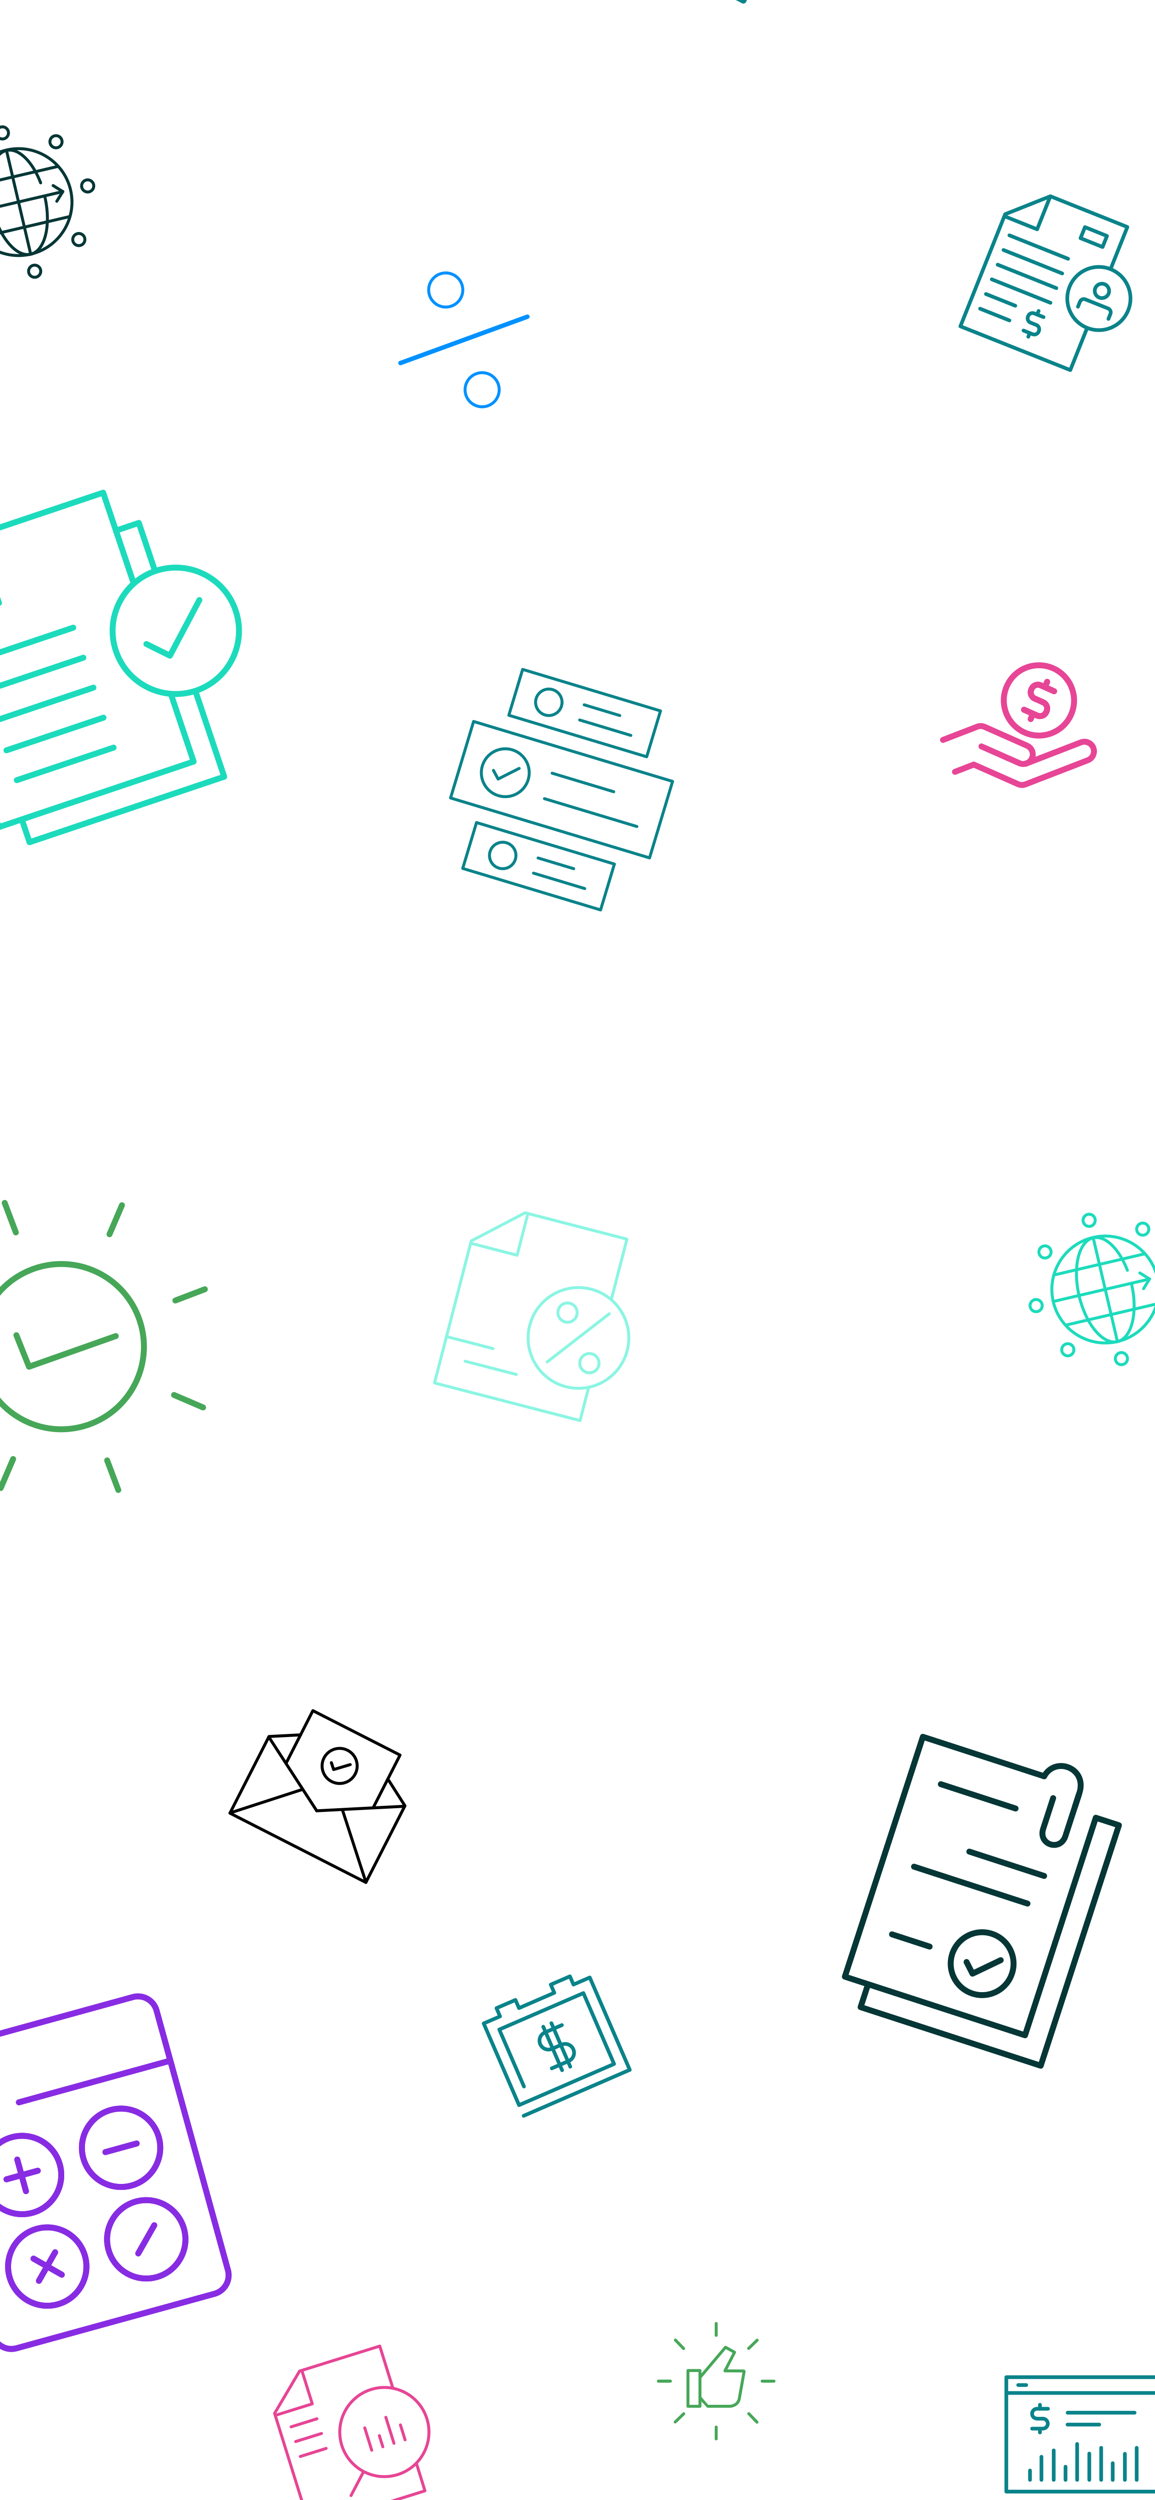 <svg width="390" height="844" viewBox="0 0 390 844" fill="none" xmlns="http://www.w3.org/2000/svg">
<g clip-path="url(#clip0_881_23576)">
<path d="M347.219 113.672L347.664 112.557" stroke="#0A838A" stroke-width="1.25" stroke-linecap="round" stroke-linejoin="round"/>
<path d="M330.94 104.211L340.846 108.168" stroke="#0A838A" stroke-width="1.25" stroke-linecap="round" stroke-linejoin="round"/>
<path d="M345.596 111.588L348.692 112.824C349.101 112.987 349.511 112.965 349.915 112.781C350.318 112.598 350.601 112.251 350.764 111.843C350.927 111.434 350.961 110.988 350.795 110.577C350.629 110.167 350.335 109.862 349.938 109.704L347.957 108.912C347.549 108.749 347.266 108.45 347.1 108.039C346.934 107.628 346.968 107.182 347.132 106.774C347.295 106.365 347.577 106.018 347.98 105.835C348.384 105.651 348.807 105.634 349.204 105.792L352.361 107.053" stroke="#0A838A" stroke-width="1.25" stroke-linecap="round" stroke-linejoin="round"/>
<path d="M332.919 99.258L342.824 103.215" stroke="#0A838A" stroke-width="1.25" stroke-linecap="round" stroke-linejoin="round"/>
<path d="M350.246 106.094L350.691 104.979" stroke="#0A838A" stroke-width="1.25" stroke-linecap="round" stroke-linejoin="round"/>
<path d="M334.897 94.306L354.708 102.219" stroke="#0A838A" stroke-width="1.25" stroke-linecap="round" stroke-linejoin="round"/>
<path d="M336.876 89.353L356.687 97.266" stroke="#0A838A" stroke-width="1.25" stroke-linecap="round" stroke-linejoin="round"/>
<path d="M338.854 84.4L358.665 92.314" stroke="#0A838A" stroke-width="1.25" stroke-linecap="round" stroke-linejoin="round"/>
<path d="M340.833 79.447L360.644 87.361" stroke="#0A838A" stroke-width="1.25" stroke-linecap="round" stroke-linejoin="round"/>
<path d="M367.092 110.684C372.563 112.869 378.769 110.206 380.954 104.735C383.14 99.264 380.476 93.058 375.006 90.872C369.535 88.687 363.329 91.35 361.143 96.821C358.958 102.292 361.621 108.498 367.092 110.684Z" stroke="#0A838A" stroke-width="1.25" stroke-linecap="round" stroke-linejoin="round"/>
<path d="M364.859 80.401L372.296 83.386L373.785 79.659L366.348 76.674L364.859 80.401Z" stroke="#0A838A" stroke-width="1.25" stroke-linecap="round" stroke-linejoin="round"/>
<path d="M339.334 73.062L350.205 77.405L354.508 66.633" stroke="#0A838A" stroke-width="1.25" stroke-linecap="round" stroke-linejoin="round"/>
<path d="M375.038 90.756L380.664 76.636L354.662 66.249L339.403 72.315L324.288 110.154L361.399 124.935L367.062 110.758" stroke="#0A838A" stroke-width="1.25" stroke-linecap="round" stroke-linejoin="round"/>
<path d="M371.178 100.456C372.422 100.953 373.834 100.347 374.331 99.103C374.828 97.858 374.222 96.446 372.978 95.949C371.733 95.452 370.321 96.058 369.824 97.302C369.327 98.547 369.933 99.959 371.178 100.456Z" stroke="#0A838A" stroke-width="1.25" stroke-linecap="round" stroke-linejoin="round"/>
<path d="M363.986 103.542L364.669 101.833C364.926 101.189 365.716 100.758 366.471 101.06L374.185 104.141C374.829 104.399 375.26 105.188 374.958 105.943L374.276 107.652" stroke="#0A838A" stroke-width="1.25" stroke-linecap="round" stroke-linejoin="round"/>
</g>
<g clip-path="url(#clip1_881_23576)">
<path d="M178.082 106.913L135.226 122.554" stroke="#0091FF" stroke-width="1.5" stroke-linecap="round" stroke-linejoin="round"/>
<path d="M160.369 136.793C163.253 138.135 166.68 136.884 168.022 134C169.364 131.115 168.113 127.689 165.229 126.347C162.344 125.005 158.918 126.256 157.576 129.14C156.234 132.025 157.484 135.451 160.369 136.793Z" stroke="#0091FF" stroke-linecap="round" stroke-linejoin="round"/>
<path d="M148.079 103.12C150.964 104.462 154.39 103.212 155.732 100.327C157.074 97.443 155.824 94.016 152.939 92.674C150.055 91.332 146.628 92.583 145.286 95.468C143.944 98.352 145.195 101.778 148.079 103.12Z" stroke="#0091FF" stroke-linecap="round" stroke-linejoin="round"/>
</g>
<path d="M347.787 837.167V834.007" stroke="#0A838A" stroke-width="1.25" stroke-linecap="round" stroke-linejoin="round"/>
<path d="M359.787 837.167V832.727" stroke="#0A838A" stroke-width="1.25" stroke-linecap="round" stroke-linejoin="round"/>
<path d="M375.72 837.167V831.541" stroke="#0A838A" stroke-width="1.25" stroke-linecap="round" stroke-linejoin="round"/>
<path d="M351.653 837.167V829.367" stroke="#0A838A" stroke-width="1.25" stroke-linecap="round" stroke-linejoin="round"/>
<path d="M379.827 837.167V828.367" stroke="#0A838A" stroke-width="1.25" stroke-linecap="round" stroke-linejoin="round"/>
<path d="M367.813 837.167V828.287" stroke="#0A838A" stroke-width="1.25" stroke-linecap="round" stroke-linejoin="round"/>
<path d="M355.8 837.167V827.221" stroke="#0A838A" stroke-width="1.25" stroke-linecap="round" stroke-linejoin="round"/>
<path d="M383.813 837.167V826.354" stroke="#0A838A" stroke-width="1.25" stroke-linecap="round" stroke-linejoin="round"/>
<path d="M371.827 837.167V826.354" stroke="#0A838A" stroke-width="1.25" stroke-linecap="round" stroke-linejoin="round"/>
<path d="M363.707 837.167V825.047" stroke="#0A838A" stroke-width="1.25" stroke-linecap="round" stroke-linejoin="round"/>
<path d="M351.147 821.167V820.034" stroke="#0A838A" stroke-width="1.25" stroke-linecap="round" stroke-linejoin="round"/>
<path d="M371.173 818.501H360.467" stroke="#0A838A" stroke-width="1.25" stroke-linecap="round" stroke-linejoin="round"/>
<path d="M351.653 816.514H350.387C349.947 816.514 349.307 816.341 348.987 816.021C348.667 815.701 348.493 815.274 348.493 814.834C348.493 814.394 348.667 813.967 348.987 813.647C349.307 813.327 349.733 813.154 350.173 813.154H353.853" stroke="#0A838A" stroke-width="1.25" stroke-linecap="round" stroke-linejoin="round"/>
<path d="M351.667 816.501H352.12C352.56 816.501 352.987 816.674 353.307 816.994C353.627 817.314 353.8 817.741 353.8 818.181C353.8 818.621 353.627 819.047 353.307 819.367C352.987 819.687 352.56 819.861 352.12 819.861H348.507" stroke="#0A838A" stroke-width="1.25" stroke-linecap="round" stroke-linejoin="round"/>
<path d="M383.107 814.487H360.507" stroke="#0A838A" stroke-width="1.25" stroke-linecap="round" stroke-linejoin="round"/>
<path d="M351.147 813.141V811.834" stroke="#0A838A" stroke-width="1.25" stroke-linecap="round" stroke-linejoin="round"/>
<path d="M340.24 807.834H391.36" stroke="#0A838A" stroke-width="1.25" stroke-linecap="round" stroke-linejoin="round"/>
<path d="M346.507 805.154H343.813" stroke="#0A838A" stroke-width="1.25" stroke-linecap="round" stroke-linejoin="round"/>
<path d="M391.8 841.127H339.8V802.501H391.8V841.127Z" stroke="#0A838A" stroke-width="1.25" stroke-linecap="round" stroke-linejoin="round"/>
<path d="M241.83 823.324V819.334" stroke="#46A758" stroke-linecap="round" stroke-linejoin="round"/>
<path d="M228 817.624L230.87 814.844" stroke="#46A758" stroke-linecap="round" stroke-linejoin="round"/>
<path d="M252.83 814.804L255.6 817.684" stroke="#46A758" stroke-linecap="round" stroke-linejoin="round"/>
<path d="M261.35 803.844H257.35" stroke="#46A758" stroke-linecap="round" stroke-linejoin="round"/>
<path d="M226.35 803.844H222.35" stroke="#46A758" stroke-linecap="round" stroke-linejoin="round"/>
<path d="M226.35 803.844H222.35" stroke="#46A758" stroke-linecap="round" stroke-linejoin="round"/>
<path d="M236.35 800.254H232.3V812.334H236.35V800.254Z" stroke="#46A758" stroke-linecap="round" stroke-linejoin="round"/>
<path d="M236.36 809.364C236.36 809.364 238.87 812.314 238.91 812.324H246.17C247.87 812.354 249.39 811.354 249.64 809.674L251.26 800.634C251.28 800.514 251.19 800.394 251.07 800.394L244.79 800.364L248.02 794.124C248.02 794.124 248.02 794.084 248.01 794.074L245.01 792.414C245.01 792.414 244.98 792.414 244.97 792.414L236.38 802.564" stroke="#46A758" stroke-linecap="round" stroke-linejoin="round"/>
<path d="M252.79 792.794L255.66 790.014" stroke="#46A758" stroke-linecap="round" stroke-linejoin="round"/>
<path d="M228.06 789.954L230.83 792.834" stroke="#46A758" stroke-linecap="round" stroke-linejoin="round"/>
<path d="M241.83 784.374V788.374" stroke="#46A758" stroke-linecap="round" stroke-linejoin="round"/>
<g clip-path="url(#clip2_881_23576)">
<path d="M176.823 714.263L212.648 698.748L199.144 667.567L193.675 669.935L193.643 669.96L192.438 667.18L185.978 669.977L187.17 672.73L175.241 677.897L174.049 675.144L167.644 677.917L168.848 680.698L163.32 683.081L175.261 710.656L207.351 696.759L196.991 672.836L168.59 685.136L176.92 704.37" stroke="#0A838A" stroke-width="1.25" stroke-linecap="round" stroke-linejoin="round"/>
<path d="M192.547 697.678L186.193 683.005" stroke="#0A838A" stroke-width="1.25" stroke-linecap="round" stroke-linejoin="round"/>
<path d="M189.794 698.87L183.44 684.197" stroke="#0A838A" stroke-width="1.25" stroke-linecap="round" stroke-linejoin="round"/>
<path d="M186.318 698.24L192.025 695.768C192.76 695.45 193.339 694.851 193.63 694.114C193.927 693.365 193.909 692.544 193.591 691.81C193.273 691.076 192.674 690.496 191.937 690.205C191.188 689.908 190.367 689.926 189.633 690.244L186.375 691.655C185.641 691.973 184.808 691.985 184.071 691.694C183.322 691.397 182.735 690.823 182.417 690.089C182.099 689.355 182.087 688.521 182.378 687.784C182.675 687.035 183.249 686.448 183.983 686.13L189.728 683.643" stroke="#0A838A" stroke-width="1.25" stroke-linecap="round" stroke-linejoin="round"/>
</g>
<g clip-path="url(#clip3_881_23576)">
<path d="M328.706 258.146L322.456 260.561" stroke="#E74595" stroke-width="2" stroke-linecap="round" stroke-linejoin="round"/>
<path d="M331.395 251.973L344.19 257.636C345.822 258.359 347.726 257.623 348.449 255.991C349.171 254.358 348.435 252.454 346.803 251.731L332.461 245.383C331.669 245.033 330.762 245.005 329.961 245.324L318.412 249.786" stroke="#E74595" stroke-width="2" stroke-linecap="round" stroke-linejoin="round"/>
<path d="M355.612 225.603C352.612 224.275 349.357 224.299 346.528 225.372C343.701 226.474 341.288 228.65 339.96 231.651C337.314 237.628 340.018 244.652 346.007 247.303C351.996 249.954 359.014 247.232 361.66 241.255C364.305 235.278 361.601 228.254 355.612 225.603V225.603Z" stroke="#E74595" stroke-width="2" stroke-linecap="round" stroke-linejoin="round"/>
<path d="M352.876 231.784L353.588 230.176" stroke="#E74595" stroke-width="2" stroke-linecap="round" stroke-linejoin="round"/>
<path d="M348.032 242.73L348.743 241.122" stroke="#E74595" stroke-width="2" stroke-linecap="round" stroke-linejoin="round"/>
<path d="M345.775 239.592L350.251 241.574C350.839 241.834 351.45 241.817 352.056 241.583C352.662 241.349 353.085 240.847 353.345 240.259C353.605 239.671 353.692 239.021 353.458 238.415C353.224 237.809 352.826 237.345 352.238 237.085L349.382 235.821C348.794 235.56 348.396 235.097 348.162 234.491C347.927 233.885 348.014 233.235 348.275 232.647C348.535 232.059 348.958 231.557 349.564 231.323C350.17 231.089 350.78 231.072 351.368 231.332L355.929 233.351" stroke="#E74595" stroke-width="2" stroke-linecap="round" stroke-linejoin="round"/>
<path d="M352.876 231.784L353.588 230.176" stroke="#E74595" stroke-width="2" stroke-linecap="round" stroke-linejoin="round"/>
<path d="M348.032 242.73L348.743 241.122" stroke="#E74595" stroke-width="2" stroke-linecap="round" stroke-linejoin="round"/>
<path d="M345.775 239.592L350.251 241.574C350.839 241.834 351.45 241.817 352.056 241.583C352.662 241.349 353.085 240.847 353.345 240.259C353.605 239.671 353.692 239.021 353.458 238.415C353.224 237.809 352.826 237.345 352.238 237.085L349.382 235.821C348.794 235.56 348.396 235.097 348.162 234.491C347.927 233.885 348.014 233.235 348.275 232.647C348.535 232.059 348.958 231.557 349.564 231.323C350.17 231.089 350.78 231.072 351.368 231.332L355.929 233.351" stroke="#E74595" stroke-width="2" stroke-linecap="round" stroke-linejoin="round"/>
<path d="M346.453 257.777L364.996 250.612C366.659 249.97 368.531 250.799 369.173 252.461C369.815 254.123 368.987 255.995 367.324 256.637L346.265 264.784C345.451 265.099 344.557 265.076 343.765 264.725L328.846 258.122" stroke="#E74595" stroke-width="2" stroke-linecap="round" stroke-linejoin="round"/>
</g>
<g clip-path="url(#clip4_881_23576)">
<path d="M38.357 252.374L5.678 263.37" stroke="#1CDBBC" stroke-width="2" stroke-linecap="round" stroke-linejoin="round"/>
<path d="M66.039 233.465L75.709 262.202L9.97 284.322L7.402 276.689" stroke="#1CDBBC" stroke-width="2" stroke-linecap="round" stroke-linejoin="round"/>
<path d="M-4.637 233.05L28.144 222.02" stroke="#1CDBBC" stroke-width="2" stroke-linecap="round" stroke-linejoin="round"/>
<path d="M66.165 233.17C77.332 229.412 83.338 217.314 79.581 206.147C75.823 194.98 63.725 188.973 52.558 192.731C41.391 196.488 35.385 208.587 39.142 219.754C42.9 230.921 54.998 236.927 66.165 233.17Z" stroke="#1CDBBC" stroke-width="2" stroke-linecap="round" stroke-linejoin="round"/>
<path d="M49.44 217.414L57.378 221.355L67.318 202.564" stroke="#1CDBBC" stroke-width="2" stroke-linecap="round" stroke-linejoin="round"/>
<path d="M24.733 211.885L-7.794 222.83" stroke="#1CDBBC" stroke-width="2" stroke-linecap="round" stroke-linejoin="round"/>
<path d="M45.013 196.564L39.145 179.125L46.879 176.522L52.262 192.521" stroke="#1CDBBC" stroke-width="2" stroke-linecap="round" stroke-linejoin="round"/>
<path d="M-22.543 211.023L-0.352 203.557L-7.742 181.593" stroke="#1CDBBC" stroke-width="2" stroke-linecap="round" stroke-linejoin="round"/>
<path d="M-7.93 180.7L-23.531 210.512L-0.408 279.232L65.381 257.096L57.778 234.501" stroke="#1CDBBC" stroke-width="2" stroke-linecap="round" stroke-linejoin="round"/>
<path d="M2.175 253.294L34.956 242.264" stroke="#1CDBBC" stroke-width="2" stroke-linecap="round" stroke-linejoin="round"/>
<path d="M-1.235 243.159L31.546 232.129" stroke="#1CDBBC" stroke-width="2" stroke-linecap="round" stroke-linejoin="round"/>
<path d="M-8.031 180.734L34.834 166.311L39.511 180.211" stroke="#1CDBBC" stroke-width="2" stroke-linecap="round" stroke-linejoin="round"/>
</g>
<g clip-path="url(#clip5_881_23576)">
<path d="M313.903 657.141L301.198 653.008" stroke="#063636" stroke-width="2" stroke-linecap="round" stroke-linejoin="round"/>
<path d="M308.63 630.16L346.948 642.623" stroke="#063636" stroke-width="2" stroke-linecap="round" stroke-linejoin="round"/>
<path d="M352.563 633.289L327.306 625.074" stroke="#063636" stroke-width="2" stroke-linecap="round" stroke-linejoin="round"/>
<path d="M342.919 610.523L317.687 602.316" stroke="#063636" stroke-width="2" stroke-linecap="round" stroke-linejoin="round"/>
<path d="M352.571 599.641L311.617 586.32L285.28 667.291L346.116 687.079L370.003 613.64L377.814 616.18L351.411 697.354L290.6 677.575L293.091 669.916" stroke="#063636" stroke-width="2" stroke-linecap="round" stroke-linejoin="round"/>
<path d="M328.346 672.999C333.92 674.812 339.909 671.763 341.722 666.189C343.535 660.615 340.486 654.626 334.912 652.813C329.338 651 323.349 654.049 321.536 659.623C319.723 665.197 322.772 671.186 328.346 672.999Z" stroke="#063636" stroke-width="2" stroke-linecap="round" stroke-linejoin="round"/>
<path d="M326.371 662.346L328.373 666.278L337.903 661.722" stroke="#063636" stroke-width="2" stroke-linecap="round" stroke-linejoin="round"/>
<path d="M355.61 607.023L352.245 617.37C350.496 622.746 358.003 625.187 359.751 619.811L364.346 605.686" stroke="#063636" stroke-width="2" stroke-linecap="round" stroke-linejoin="round"/>
<path d="M363.026 609.744L364.469 605.306C367.216 596.862 356.375 592.775 352.571 599.641" stroke="#063636" stroke-width="2" stroke-linecap="round" stroke-linejoin="round"/>
</g>
<g clip-path="url(#clip6_881_23576)">
<path d="M10.967 747.004C18.01 745.066 22.149 737.786 20.212 730.743C18.275 723.699 10.994 719.56 3.951 721.498C-3.092 723.435 -7.231 730.715 -5.294 737.759C-3.357 744.802 3.924 748.941 10.967 747.004Z" stroke="#882CE3" stroke-width="2" stroke-linecap="round" stroke-linejoin="round"/>
<path d="M12.755 732.794L2.188 735.701" stroke="#882CE3" stroke-width="2" stroke-linecap="round" stroke-linejoin="round"/>
<path d="M8.764 739.7L5.829 729.029" stroke="#882CE3" stroke-width="2" stroke-linecap="round" stroke-linejoin="round"/>
<path d="M44.392 737.81C51.435 735.872 55.575 728.592 53.637 721.549C51.7 714.505 44.42 710.366 37.376 712.304C30.333 714.241 26.194 721.521 28.131 728.564C30.069 735.608 37.349 739.747 44.392 737.81Z" stroke="#882CE3" stroke-width="2" stroke-linecap="round" stroke-linejoin="round"/>
<path d="M46.155 723.607L35.588 726.513" stroke="#882CE3" stroke-width="2" stroke-linecap="round" stroke-linejoin="round"/>
<path d="M44.867 674.178L-21.984 692.567C-25.449 693.52 -27.485 697.101 -26.532 700.566L-2.429 788.191C-1.476 791.656 2.105 793.693 5.57 792.739L72.421 774.351C75.885 773.398 77.922 769.817 76.969 766.352L52.866 678.726C51.913 675.262 48.331 673.225 44.867 674.178Z" stroke="#882CE3" stroke-width="2" stroke-linecap="round" stroke-linejoin="round"/>
<path d="M20.863 767.901L11.323 762.477" stroke="#882CE3" stroke-width="2" stroke-linecap="round" stroke-linejoin="round"/>
<path d="M13.136 769.971L18.616 760.332" stroke="#882CE3" stroke-width="2" stroke-linecap="round" stroke-linejoin="round"/>
<path d="M52.893 768.715C59.936 766.778 64.076 759.497 62.138 752.454C60.201 745.411 52.921 741.272 45.877 743.209C38.834 745.146 34.695 752.427 36.632 759.47C38.569 766.513 45.85 770.652 52.893 768.715Z" stroke="#882CE3" stroke-width="2" stroke-linecap="round" stroke-linejoin="round"/>
<path d="M52.088 751.208L46.683 760.716" stroke="#882CE3" stroke-width="2" stroke-linecap="round" stroke-linejoin="round"/>
<path d="M19.468 777.909C26.511 775.972 30.65 768.692 28.713 761.648C26.776 754.605 19.495 750.466 12.452 752.403C5.409 754.341 1.27 761.621 3.207 768.664C5.144 775.707 12.425 779.847 19.468 777.909Z" stroke="#882CE3" stroke-width="2" stroke-linecap="round" stroke-linejoin="round"/>
<path d="M56.954 695.8L6.379 709.712" stroke="#882CE3" stroke-width="2" stroke-linecap="round" stroke-linejoin="round"/>
<path d="M10.967 747.004C18.01 745.066 22.149 737.786 20.212 730.743C18.275 723.699 10.994 719.56 3.951 721.498C-3.092 723.435 -7.231 730.715 -5.294 737.759C-3.357 744.802 3.924 748.941 10.967 747.004Z" stroke="#882CE3" stroke-width="2" stroke-linecap="round" stroke-linejoin="round"/>
<path d="M12.755 732.794L2.188 735.701" stroke="#882CE3" stroke-width="2" stroke-linecap="round" stroke-linejoin="round"/>
<path d="M8.764 739.7L5.829 729.029" stroke="#882CE3" stroke-width="2" stroke-linecap="round" stroke-linejoin="round"/>
<path d="M44.392 737.81C51.435 735.872 55.575 728.592 53.637 721.549C51.7 714.505 44.42 710.366 37.376 712.304C30.333 714.241 26.194 721.521 28.131 728.564C30.069 735.608 37.349 739.747 44.392 737.81Z" stroke="#882CE3" stroke-width="2" stroke-linecap="round" stroke-linejoin="round"/>
<path d="M46.155 723.607L35.588 726.513" stroke="#882CE3" stroke-width="2" stroke-linecap="round" stroke-linejoin="round"/>
<path d="M44.867 674.178L-21.984 692.567C-25.449 693.52 -27.485 697.101 -26.532 700.566L-2.429 788.191C-1.476 791.656 2.105 793.693 5.57 792.739L72.421 774.351C75.885 773.398 77.922 769.817 76.969 766.352L52.866 678.726C51.913 675.262 48.331 673.225 44.867 674.178Z" stroke="#882CE3" stroke-width="2" stroke-linecap="round" stroke-linejoin="round"/>
<path d="M20.863 767.901L11.323 762.477" stroke="#882CE3" stroke-width="2" stroke-linecap="round" stroke-linejoin="round"/>
<path d="M13.136 769.971L18.616 760.332" stroke="#882CE3" stroke-width="2" stroke-linecap="round" stroke-linejoin="round"/>
<path d="M52.893 768.715C59.936 766.778 64.076 759.497 62.138 752.454C60.201 745.411 52.921 741.272 45.877 743.209C38.834 745.146 34.695 752.427 36.632 759.47C38.569 766.513 45.85 770.652 52.893 768.715Z" stroke="#882CE3" stroke-width="2" stroke-linecap="round" stroke-linejoin="round"/>
<path d="M52.088 751.208L46.683 760.716" stroke="#882CE3" stroke-width="2" stroke-linecap="round" stroke-linejoin="round"/>
<path d="M19.468 777.909C26.511 775.972 30.65 768.692 28.713 761.648C26.776 754.605 19.495 750.466 12.452 752.403C5.409 754.341 1.27 761.621 3.207 768.664C5.144 775.707 12.425 779.847 19.468 777.909Z" stroke="#882CE3" stroke-width="2" stroke-linecap="round" stroke-linejoin="round"/>
<path d="M56.954 695.8L6.379 709.712" stroke="#882CE3" stroke-width="2" stroke-linecap="round" stroke-linejoin="round"/>
</g>
<g clip-path="url(#clip7_881_23576)">
<path d="M96.644 595.158L105.651 577.489L108.049 578.712L135.076 592.49L126.033 610.229" stroke="black" stroke-linecap="round" stroke-linejoin="round"/>
<path d="M111.991 601.427C114.906 602.913 118.474 601.755 119.96 598.84C121.446 595.924 120.288 592.357 117.373 590.87C114.457 589.384 110.89 590.543 109.403 593.458C107.917 596.373 109.076 599.941 111.991 601.427Z" stroke="black" stroke-linecap="round" stroke-linejoin="round"/>
<path d="M136.653 609.763L106.945 611.296" stroke="black" stroke-linecap="round" stroke-linejoin="round"/>
<path d="M90.758 586.367L106.945 611.296" stroke="black" stroke-linecap="round" stroke-linejoin="round"/>
<path d="M111.893 595.053L112.654 597.366L118.256 595.705" stroke="black" stroke-linecap="round" stroke-linejoin="round"/>
<path d="M131.011 600.637L136.731 609.61L136.653 609.763L123.54 635.485L77.645 612.089L89.385 589.059L90.817 586.249L90.835 586.214L101.486 585.66" stroke="black" stroke-linecap="round" stroke-linejoin="round"/>
<path d="M115.628 610.998L123.564 635.438" stroke="black" stroke-linecap="round" stroke-linejoin="round"/>
<path d="M102.174 604.065L77.681 612.018" stroke="black" stroke-linecap="round" stroke-linejoin="round"/>
</g>
<g clip-path="url(#clip8_881_23576)">
<path d="M0.245 502.326L4.438 492.547" stroke="#46A758" stroke-width="2" stroke-linecap="round" stroke-linejoin="round"/>
<path d="M36.183 493.015L39.945 502.985" stroke="#46A758" stroke-width="2" stroke-linecap="round" stroke-linejoin="round"/>
<path d="M68.572 475.132L58.768 470.928" stroke="#46A758" stroke-width="2" stroke-linecap="round" stroke-linejoin="round"/>
<path d="M9.714 480.244C23.872 486.315 40.271 479.758 46.342 465.6C52.413 451.442 45.857 435.043 31.698 428.972C17.54 422.901 1.141 429.457 -4.93 443.616C-11.001 457.774 -4.445 474.173 9.714 480.244Z" stroke="#46A758" stroke-width="2" stroke-linecap="round" stroke-linejoin="round"/>
<path d="M5.535 450.743L9.791 461.388L39.097 451.033" stroke="#46A758" stroke-width="2" stroke-linecap="round" stroke-linejoin="round"/>
<path d="M59.215 439.029L69.171 435.232" stroke="#46A758" stroke-width="2" stroke-linecap="round" stroke-linejoin="round"/>
<path d="M1.59 406.081L5.352 416.05" stroke="#46A758" stroke-width="2" stroke-linecap="round" stroke-linejoin="round"/>
<path d="M41.177 406.865L36.974 416.668" stroke="#46A758" stroke-width="2" stroke-linecap="round" stroke-linejoin="round"/>
</g>
<g clip-path="url(#clip9_881_23576)">
<path d="M116.458 814.026C114.526 817.708 114.271 821.83 115.403 825.505C116.561 829.172 119.112 832.419 122.794 834.35C130.142 838.205 139.255 835.377 143.118 828.014C146.981 820.65 144.129 811.544 136.781 807.69C129.418 803.827 120.321 806.663 116.458 814.026V814.026Z" stroke="#E74595" stroke-linecap="round" stroke-linejoin="round"/>
<path d="M122.696 834.519L118.53 842.458" stroke="#E74595" stroke-linecap="round" stroke-linejoin="round"/>
<path d="M101.398 829.267L110.132 826.544" stroke="#E74595" stroke-linecap="round" stroke-linejoin="round"/>
<path d="M99.828 824.23L108.561 821.507" stroke="#E74595" stroke-linecap="round" stroke-linejoin="round"/>
<path d="M98.281 819.268L107.014 816.545" stroke="#E74595" stroke-linecap="round" stroke-linejoin="round"/>
<path d="M93.135 815.331L105.44 811.495L102.041 800.594" stroke="#E74595" stroke-linecap="round" stroke-linejoin="round"/>
<path d="M132.612 806.048L128.233 792.001L101.155 800.444L92.724 814.717L104.663 853.009L143.494 840.861L140.627 831.664" stroke="#E74595" stroke-linecap="round" stroke-linejoin="round"/>
<path d="M129.263 825.996L128.091 822.236" stroke="#E74595" stroke-linecap="round" stroke-linejoin="round"/>
<path d="M136.781 823.652L135.211 818.614" stroke="#E74595" stroke-linecap="round" stroke-linejoin="round"/>
<path d="M125.517 827.164L123.161 819.608" stroke="#E74595" stroke-linecap="round" stroke-linejoin="round"/>
<path d="M133.022 824.824L130.284 816.04" stroke="#E74595" stroke-linecap="round" stroke-linejoin="round"/>
</g>
<g clip-path="url(#clip10_881_23576)">
<path d="M207.456 291.7L160.905 277.683L156.243 293.165L202.794 307.182L207.456 291.7Z" stroke="#0A838A" stroke-linecap="round" stroke-linejoin="round"/>
<path d="M180.152 294.761L197.444 299.968" stroke="#0A838A" stroke-linecap="round" stroke-linejoin="round"/>
<path d="M181.694 289.64L193.711 293.259" stroke="#0A838A" stroke-linecap="round" stroke-linejoin="round"/>
<path d="M168.459 293.064C170.82 293.775 173.311 292.437 174.022 290.075C174.733 287.714 173.395 285.223 171.034 284.512C168.672 283.801 166.181 285.139 165.47 287.5C164.759 289.862 166.097 292.353 168.459 293.064Z" stroke="#0A838A" stroke-linecap="round" stroke-linejoin="round"/>
<path d="M227.106 263.788L159.917 243.556L152.14 269.383L219.329 289.615L227.106 263.788Z" stroke="#0A838A" stroke-linecap="round" stroke-linejoin="round"/>
<path d="M183.847 269.623L215.054 279.019" stroke="#0A838A" stroke-linecap="round" stroke-linejoin="round"/>
<path d="M168.284 268.603C172.559 269.89 177.068 267.468 178.356 263.193C179.643 258.917 177.221 254.408 172.946 253.121C168.67 251.833 164.161 254.255 162.873 258.531C161.586 262.806 164.008 267.316 168.284 268.603Z" stroke="#0A838A" stroke-linecap="round" stroke-linejoin="round"/>
<path d="M166.621 260.073L168.188 262.989L175.306 259.397" stroke="#0A838A" stroke-linecap="round" stroke-linejoin="round"/>
<path d="M186.438 261.019L207.231 267.28" stroke="#0A838A" stroke-linecap="round" stroke-linejoin="round"/>
<path d="M223.025 239.994L176.474 225.977L171.812 241.459L218.363 255.476L223.025 239.994Z" stroke="#0A838A" stroke-linecap="round" stroke-linejoin="round"/>
<path d="M195.721 243.055L213.014 248.262" stroke="#0A838A" stroke-linecap="round" stroke-linejoin="round"/>
<path d="M197.263 237.934L209.28 241.553" stroke="#0A838A" stroke-linecap="round" stroke-linejoin="round"/>
<path d="M184.028 241.358C186.39 242.069 188.88 240.731 189.591 238.369C190.303 236.008 188.965 233.517 186.603 232.806C184.242 232.095 181.751 233.433 181.04 235.794C180.329 238.156 181.667 240.647 184.028 241.358Z" stroke="#0A838A" stroke-linecap="round" stroke-linejoin="round"/>
</g>
<path d="M379.122 460.65C380.226 460.392 380.912 459.288 380.655 458.183C380.397 457.079 379.293 456.393 378.189 456.65C377.084 456.908 376.398 458.012 376.655 459.116C376.913 460.221 378.017 460.907 379.122 460.65Z" stroke="#1CDBBC" stroke-linecap="round" stroke-linejoin="round"/>
<path d="M390.272 440.249L360.043 447.302" stroke="#1CDBBC" stroke-linecap="round" stroke-linejoin="round"/>
<path d="M350.329 442.75C351.433 442.492 352.119 441.388 351.862 440.284C351.604 439.179 350.5 438.493 349.396 438.751C348.291 439.008 347.605 440.112 347.863 441.217C348.12 442.321 349.224 443.007 350.329 442.75Z" stroke="#1CDBBC" stroke-linecap="round" stroke-linejoin="round"/>
<path d="M377.313 452.898L369.186 418.06" stroke="#1CDBBC" stroke-linecap="round" stroke-linejoin="round"/>
<path d="M386.231 423.339L356.093 430.37" stroke="#1CDBBC" stroke-linecap="round" stroke-linejoin="round"/>
<path d="M382.135 433.659C384.265 443.198 382.134 451.787 377.303 452.914C372.473 454.041 366.631 447.134 364.374 437.46C362.117 427.787 364.248 419.02 369.13 417.881C373.207 416.93 377.927 421.607 380.678 428.824" stroke="#1CDBBC" stroke-linecap="round" stroke-linejoin="round"/>
<path d="M377.31 452.885C387.013 450.621 393.043 440.92 390.78 431.218C388.516 421.515 378.816 415.485 369.113 417.748C359.41 420.012 353.38 429.712 355.643 439.415C357.907 449.118 367.608 455.148 377.31 452.885Z" stroke="#1CDBBC" stroke-linecap="round" stroke-linejoin="round"/>
<path d="M361.022 457.657C362.126 457.399 362.813 456.295 362.555 455.191C362.297 454.086 361.193 453.4 360.089 453.658C358.984 453.915 358.298 455.019 358.556 456.124C358.813 457.228 359.917 457.915 361.022 457.657Z" stroke="#1CDBBC" stroke-linecap="round" stroke-linejoin="round"/>
<path d="M386.127 435.042L388.158 431.775" stroke="#1CDBBC" stroke-linecap="round" stroke-linejoin="round"/>
<path d="M388.158 431.775L355.631 439.363" stroke="#1CDBBC" stroke-linecap="round" stroke-linejoin="round"/>
<path d="M384.888 429.731L388.158 431.775" stroke="#1CDBBC" stroke-linecap="round" stroke-linejoin="round"/>
<path d="M386.325 416.936C387.43 416.679 388.116 415.575 387.858 414.47C387.601 413.366 386.497 412.679 385.392 412.937C384.288 413.195 383.601 414.299 383.859 415.403C384.117 416.508 385.221 417.194 386.325 416.936Z" stroke="#1CDBBC" stroke-linecap="round" stroke-linejoin="round"/>
<path d="M353.318 424.637C354.423 424.379 355.109 423.275 354.851 422.171C354.594 421.066 353.49 420.38 352.385 420.638C351.281 420.895 350.594 421.999 350.852 423.104C351.11 424.208 352.214 424.895 353.318 424.637Z" stroke="#1CDBBC" stroke-linecap="round" stroke-linejoin="round"/>
<path d="M368.228 413.957C369.333 413.699 370.019 412.595 369.761 411.491C369.504 410.386 368.4 409.7 367.295 409.957C366.191 410.215 365.505 411.319 365.762 412.424C366.02 413.528 367.124 414.214 368.228 413.957Z" stroke="#1CDBBC" stroke-linecap="round" stroke-linejoin="round"/>
<g clip-path="url(#clip11_881_23576)">
<path d="M150.767 451.201L146.719 466.855L195.804 479.549" stroke="#8BF5E3" stroke-linecap="round" stroke-linejoin="round"/>
<path d="M174.363 464L157.057 459.525" stroke="#8BF5E3" stroke-linecap="round" stroke-linejoin="round"/>
<path d="M195.879 479.518L198.687 468.663" stroke="#8BF5E3" stroke-linecap="round" stroke-linejoin="round"/>
<path d="M206.458 438.547L211.691 418.315L177.3 409.421L159.112 418.934L150.67 451.578" stroke="#8BF5E3" stroke-linecap="round" stroke-linejoin="round"/>
<path d="M151.066 451.278L166.484 455.266" stroke="#8BF5E3" stroke-linecap="round" stroke-linejoin="round"/>
<path d="M198.202 463.334C199.939 463.783 201.712 462.739 202.162 461.001C202.611 459.263 201.567 457.49 199.829 457.041C198.091 456.592 196.318 457.636 195.869 459.374C195.419 461.112 196.464 462.885 198.202 463.334Z" stroke="#8BF5E3" stroke-linecap="round" stroke-linejoin="round"/>
<path d="M190.816 446.267C192.553 446.717 194.326 445.672 194.776 443.935C195.225 442.197 194.181 440.424 192.443 439.974C190.705 439.525 188.932 440.569 188.483 442.307C188.033 444.045 189.078 445.818 190.816 446.267Z" stroke="#8BF5E3" stroke-linecap="round" stroke-linejoin="round"/>
<path d="M205.728 443.511L184.775 459.761" stroke="#8BF5E3" stroke-linecap="round" stroke-linejoin="round"/>
<path d="M191.072 468.12C200.161 470.471 209.434 465.008 211.784 455.92C214.135 446.831 208.672 437.558 199.584 435.208C190.496 432.858 181.223 438.32 178.872 447.408C176.522 456.497 181.984 465.77 191.072 468.12Z" stroke="#8BF5E3" stroke-linecap="round" stroke-linejoin="round"/>
<path d="M159.169 419.754L174.618 423.749L178.174 409.999" stroke="#8BF5E3" stroke-linecap="round" stroke-linejoin="round"/>
</g>
<path d="M260.283 -43.085L267.387 -31.94L267.29 -31.75L251.004 0.198L194 -28.861L208.582 -57.466L210.361 -60.955L210.383 -60.999L223.611 -61.688" stroke="#0A838A" stroke-width="2" stroke-linecap="round" stroke-linejoin="round"/>
<path d="M241.177 -30.216L251.034 0.14" stroke="#0A838A" stroke-width="2" stroke-linecap="round" stroke-linejoin="round"/>
<path d="M12.172 93.559C13.277 93.302 13.963 92.197 13.706 91.093C13.448 89.989 12.344 89.302 11.239 89.56C10.135 89.818 9.449 90.922 9.706 92.026C9.964 93.13 11.068 93.817 12.172 93.559Z" stroke="#063636" stroke-linecap="round" stroke-linejoin="round"/>
<path d="M23.323 73.159L-6.906 80.211" stroke="#063636" stroke-linecap="round" stroke-linejoin="round"/>
<path d="M30.072 64.766C31.176 64.508 31.863 63.404 31.605 62.3C31.348 61.196 30.243 60.509 29.139 60.767C28.035 61.025 27.348 62.129 27.606 63.233C27.864 64.337 28.968 65.024 30.072 64.766Z" stroke="#063636" stroke-linecap="round" stroke-linejoin="round"/>
<path d="M10.364 85.807L2.236 50.97" stroke="#063636" stroke-linecap="round" stroke-linejoin="round"/>
<path d="M19.281 56.248L-10.856 63.279" stroke="#063636" stroke-linecap="round" stroke-linejoin="round"/>
<path d="M15.186 66.569C17.315 76.108 15.184 84.697 10.354 85.823C5.524 86.95 -0.318 80.044 -2.575 70.37C-4.832 60.697 -2.701 51.93 2.181 50.791C6.258 49.84 10.977 54.516 13.729 61.733" stroke="#063636" stroke-linecap="round" stroke-linejoin="round"/>
<path d="M10.361 85.794C20.064 83.531 26.094 73.83 23.831 64.127C21.567 54.425 11.866 48.394 2.164 50.658C-7.539 52.922 -13.569 62.622 -11.306 72.325C-9.042 82.028 0.658 88.058 10.361 85.794Z" stroke="#063636" stroke-linecap="round" stroke-linejoin="round"/>
<path d="M27.079 82.866C28.184 82.608 28.87 81.504 28.613 80.4C28.355 79.296 27.251 78.609 26.146 78.867C25.042 79.124 24.356 80.229 24.613 81.333C24.871 82.437 25.975 83.124 27.079 82.866Z" stroke="#063636" stroke-linecap="round" stroke-linejoin="round"/>
<path d="M19.178 67.951L21.208 64.684" stroke="#063636" stroke-linecap="round" stroke-linejoin="round"/>
<path d="M21.208 64.684L-11.318 72.273" stroke="#063636" stroke-linecap="round" stroke-linejoin="round"/>
<path d="M17.939 62.641L21.209 64.684" stroke="#063636" stroke-linecap="round" stroke-linejoin="round"/>
<path d="M19.376 49.846C20.48 49.589 21.167 48.484 20.909 47.38C20.651 46.276 19.547 45.589 18.443 45.847C17.339 46.105 16.652 47.209 16.91 48.313C17.168 49.417 18.272 50.104 19.376 49.846Z" stroke="#063636" stroke-linecap="round" stroke-linejoin="round"/>
<path d="M1.279 46.866C2.383 46.609 3.07 45.505 2.812 44.4C2.555 43.296 1.45 42.609 0.346 42.867C-0.758 43.125 -1.445 44.229 -1.187 45.333C-0.929 46.438 0.175 47.124 1.279 46.866Z" stroke="#063636" stroke-linecap="round" stroke-linejoin="round"/>
<defs>
<clipPath id="clip0_881_23576">
<rect width="64" height="64" fill="white" transform="translate(339.741 54) rotate(21.774)"/>
</clipPath>
<clipPath id="clip1_881_23576">
<rect width="55.301" height="55.301" fill="white" transform="translate(143.248 78) rotate(24.95)"/>
</clipPath>
<clipPath id="clip2_881_23576">
<rect width="48" height="48" fill="white" transform="translate(156 677.075) rotate(-23.416)"/>
</clipPath>
<clipPath id="clip3_881_23576">
<rect width="63.001" height="63.001" fill="white" transform="translate(330.499 205) rotate(23.875)"/>
</clipPath>
<clipPath id="clip4_881_23576">
<rect width="128" height="128" fill="white" transform="translate(-48 181.775) rotate(-18.597)"/>
</clipPath>
<clipPath id="clip5_881_23576">
<rect width="128" height="128" fill="white" transform="translate(291.592 559) rotate(18.018)"/>
</clipPath>
<clipPath id="clip6_881_23576">
<rect width="128" height="128" fill="white" transform="translate(-53 688.901) rotate(-15.38)"/>
</clipPath>
<clipPath id="clip7_881_23576">
<rect width="63.337" height="63.337" fill="white" transform="translate(96.766 562) rotate(27.012)"/>
</clipPath>
<clipPath id="clip8_881_23576">
<rect width="128" height="128" fill="white" transform="translate(-12.557 371) rotate(23.209)"/>
</clipPath>
<clipPath id="clip9_881_23576">
<rect width="63" height="63" fill="white" transform="translate(81 800.706) rotate(-17.317)"/>
</clipPath>
<clipPath id="clip10_881_23576">
<rect width="86.428" height="86.428" fill="white" transform="translate(160.919 213) rotate(16.758)"/>
</clipPath>
<clipPath id="clip11_881_23576">
<rect width="78" height="78" fill="white" transform="translate(156.007 396.479) rotate(14.5)"/>
</clipPath>
</defs>
</svg>
